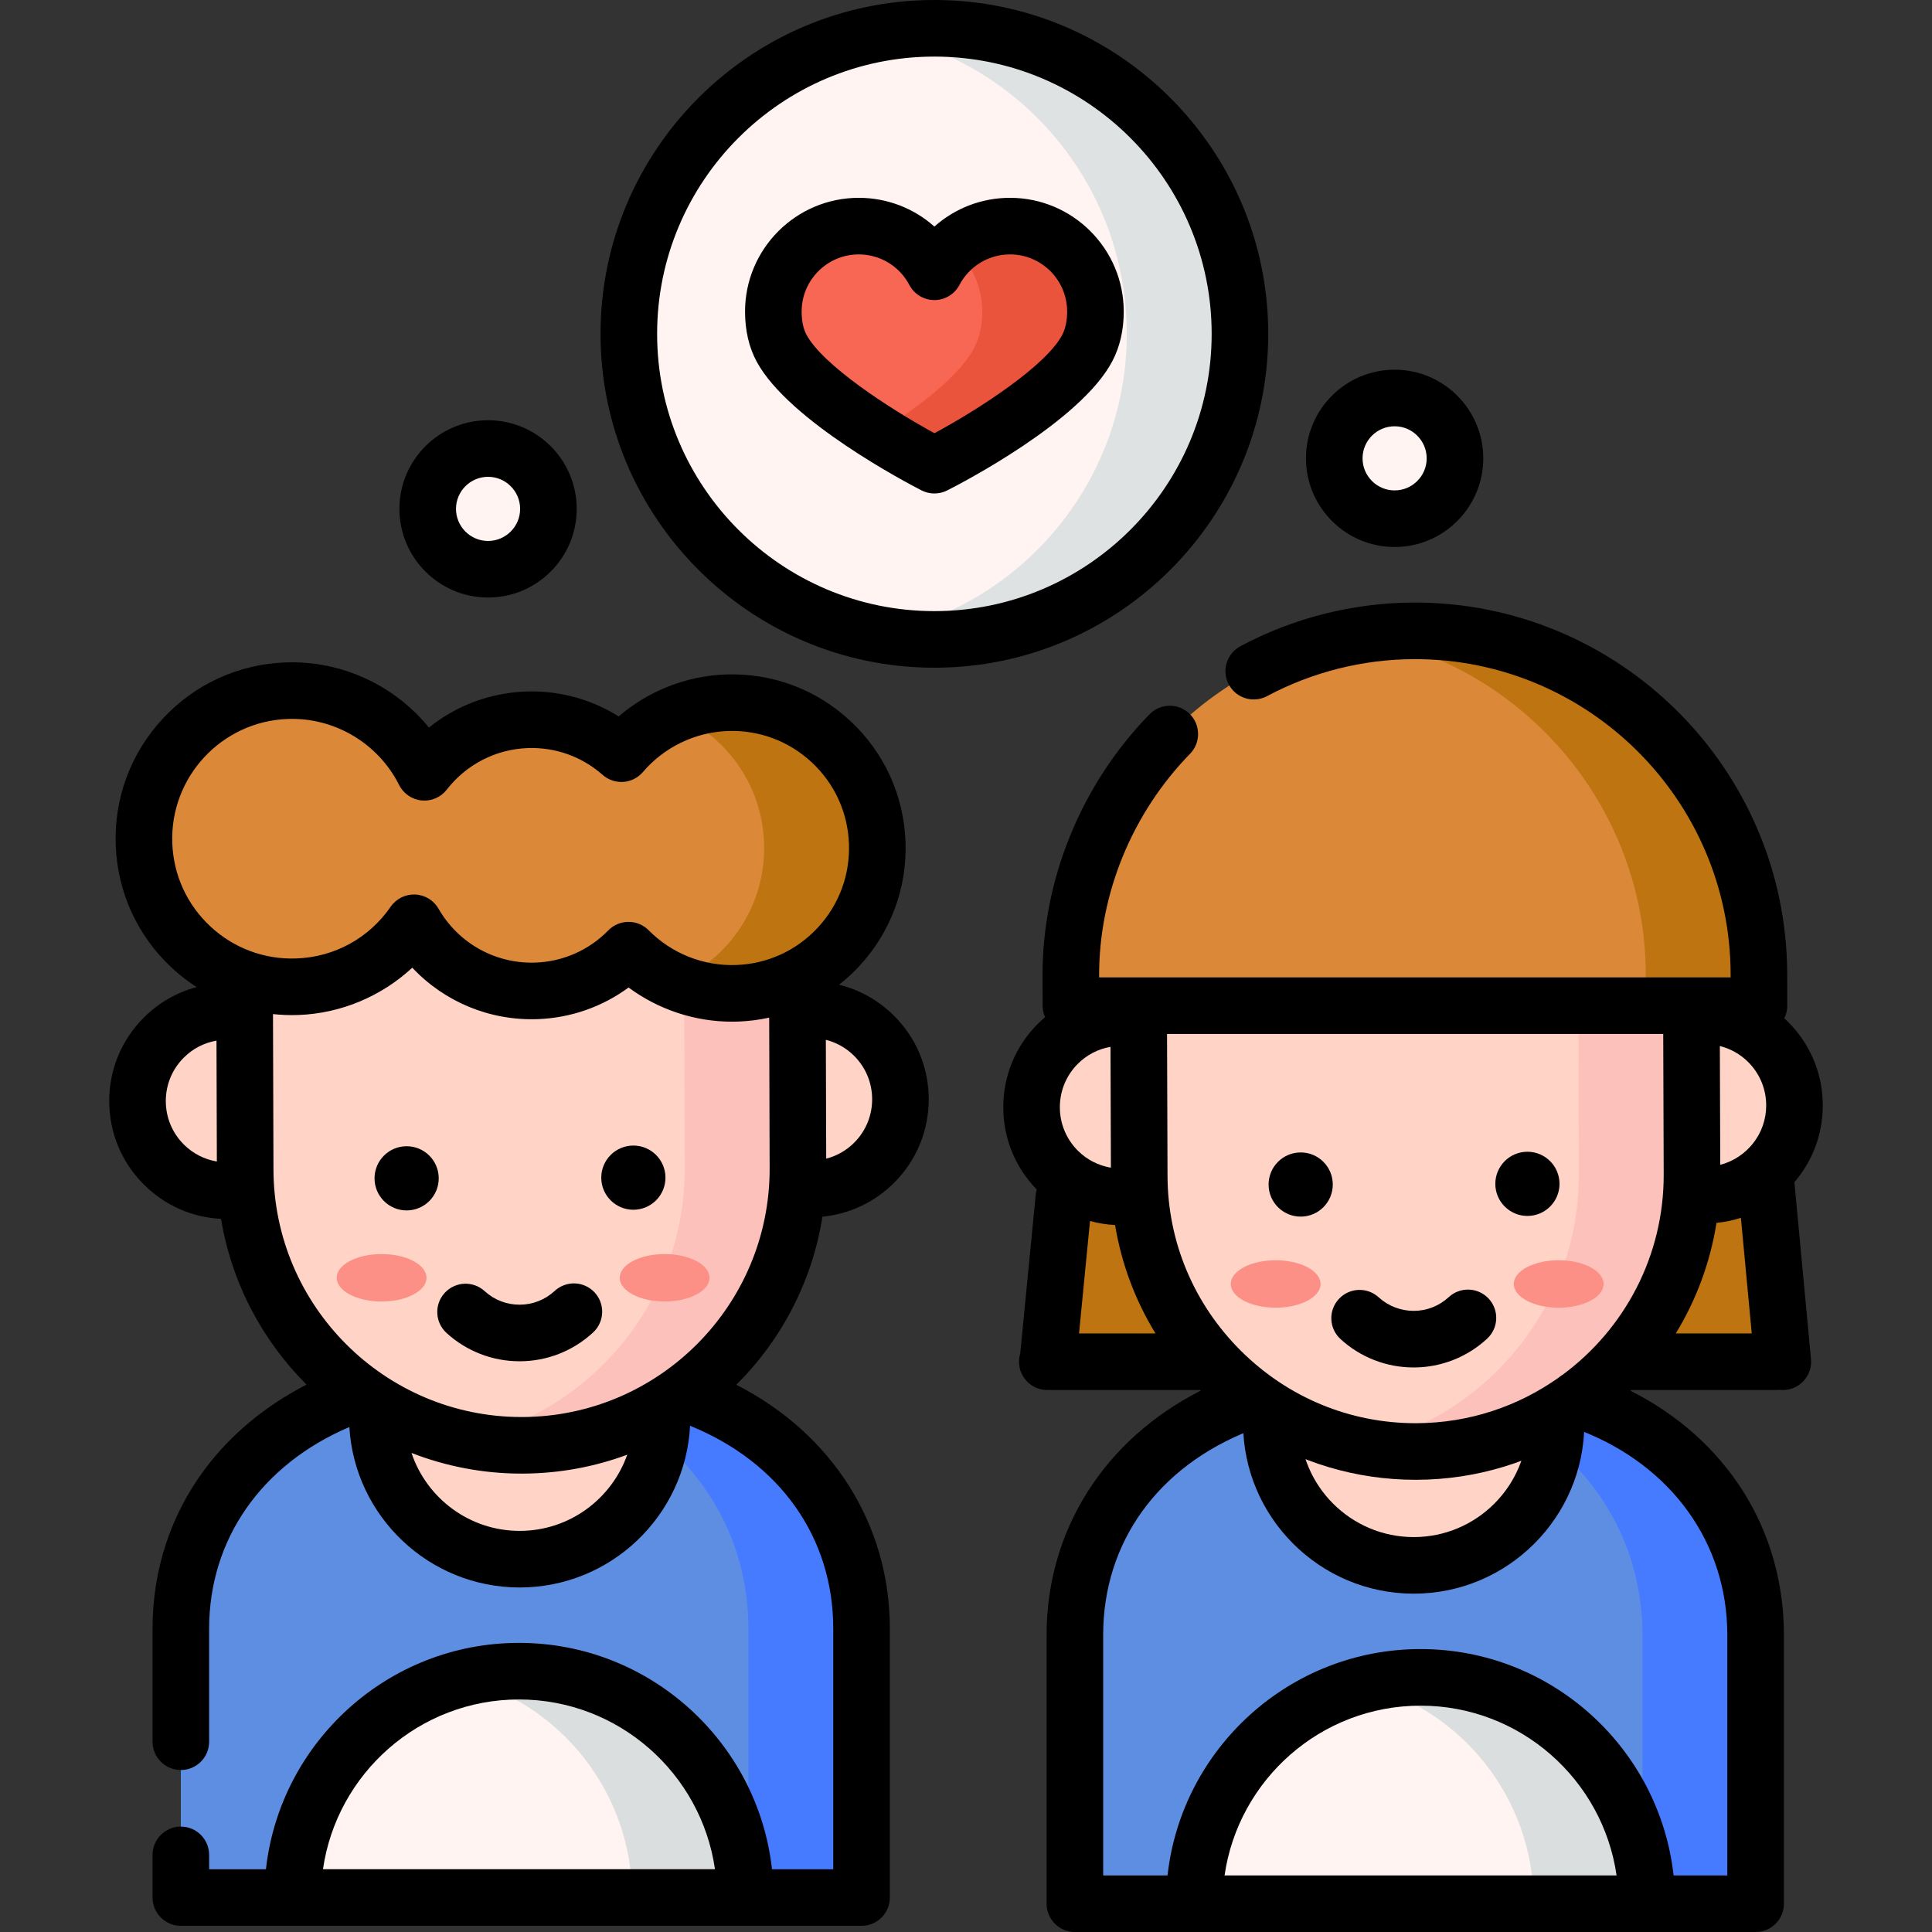 <?xml version="1.0" encoding="iso-8859-1"?>
<!-- Generator: Adobe Illustrator 21.0.0, SVG Export Plug-In . SVG Version: 6.00 Build 0)  -->
<svg version="1.1" id="Capa_1" xmlns="http://www.w3.org/2000/svg" xmlns:xlink="http://www.w3.org/1999/xlink" x="0px" y="0px"
	 viewBox="0 0 512.145 512.145" style="enable-background:new 0 0 512.145 512.145;" xml:space="preserve">
<rect x="0" y="0" width="512.145" height="512.145" fill="#333333" stroke="none"/>
<g>
	<g>
		<path style="fill:#5E8EE1;" d="M228.386,503.004v-71.258c0-37.954-31.054-66.008-69.008-66.008h-42.434
			c-37.954,0-69.008,28.053-69.008,66.008v71.258H228.386z"/>
	</g>
	<g>
		<path style="fill:#467BFF;" d="M159.378,365.738h-30c37.954,0,69.008,28.053,69.008,66.008v71.258h30v-71.258
			C228.386,393.792,197.332,365.738,159.378,365.738z"/>
	</g>
	<g>
		<polyline style="fill:#BE7511;" points="277.622,360.973 287.622,261.897 462.758,261.897 472.259,357.342 		"/>
	</g>
	<g>
		<path style="fill:#5E8EE1;" d="M465.386,504.645v-71.258c0-37.954-31.053-66.008-69.008-66.008h-42.434
			c-37.954,0-69.008,28.054-69.008,66.008v71.258H465.386z"/>
	</g>
	<g>
		<path style="fill:#467BFF;" d="M396.378,367.379h-30c37.954,0,69.008,28.053,69.008,66.008v71.258h30v-71.258
			C465.386,395.433,434.332,367.379,396.378,367.379z"/>
	</g>
	<g>
		<circle style="fill:#FFF4F1;" cx="247.692" cy="88.5" r="81"/>
	</g>
	<g>
		<path style="fill:#DFE2E3;" d="M247.692,7.5c-5.128,0-10.137,0.498-15,1.409c37.565,7.037,66,39.983,66,79.591
			s-28.435,72.553-66,79.591c4.863,0.911,9.872,1.409,15,1.409c44.735,0,81-36.265,81-81S292.427,7.5,247.692,7.5z"/>
	</g>
	<g>
		<circle style="fill:#FFD4C6;" cx="137.756" cy="375.577" r="37.738"/>
	</g>
	<g>
		<path style="fill:#FFD4C6;" d="M65.086,315.144c-1.547,0.321-3.148,0.492-4.789,0.497c-13.129,0.039-23.804-10.572-23.843-23.701
			c-0.039-13.129,10.572-23.804,23.701-23.843c1.014-0.003,2.012,0.057,2.993,0.178"/>
	</g>
	<g>
		<path style="fill:#FFD4C6;" d="M212.823,267.725c0.668-0.058,1.343-0.089,2.026-0.091c13.129-0.039,23.804,10.572,23.843,23.701
			c0.039,13.129-10.572,23.804-23.701,23.843c-0.623,0.002-1.241-0.02-1.853-0.066"/>
	</g>
	<g>
		<path style="fill:#FFD4C6;" d="M64.8,245.917l0.192,64.169c0.121,40.296,33.189,73.166,73.484,73.045h0
			c40.296-0.121,73.166-33.189,73.045-73.484l-0.191-63.73H64.8z"/>
	</g>
	<g>
		<ellipse transform="matrix(1 -0.003 0.003 1 -0.936 0.324)" cx="107.791" cy="312.357" rx="8.509" ry="8.509"/>
	</g>
	<g>
		<ellipse transform="matrix(1 -0.003 0.003 1 -0.935 0.505)" cx="167.894" cy="312.177" rx="8.509" ry="8.509"/>
	</g>
	<g>
		<path style="fill:#FDC1BB;" d="M211.331,245.917h-30l0.191,63.73c0.106,35.227-25.003,64.928-58.244,71.924
			c4.91,1.031,9.992,1.576,15.198,1.56h0c40.296-0.121,73.166-33.189,73.045-73.484L211.331,245.917z"/>
	</g>
	<g>
		<path style="fill:#DC8839;" d="M192.626,186.288c-11.225,0.41-21.15,5.584-27.909,13.504c-6.667-5.888-15.509-9.335-25.1-8.985
			c-11.085,0.405-20.81,5.789-27.113,13.92c-6.684-13.305-20.674-22.214-36.526-21.635c-21.67,0.791-38.595,18.999-37.804,40.669
			c0.791,21.67,18.999,38.595,40.669,37.804c12.885-0.47,24.092-7.1,30.895-16.952c6.433,11.201,18.697,18.554,32.502,18.051
			c9.59-0.35,18.158-4.433,24.378-10.791c7.318,7.406,17.594,11.843,28.819,11.433c21.268-0.776,37.88-18.647,37.103-39.914
			S213.894,185.512,192.626,186.288z"/>
	</g>
	<g>
		<g>
			<path style="fill:#BE7511;" d="M232.541,223.391c-0.776-21.268-18.647-37.879-39.914-37.103
				c-4.823,0.176-9.403,1.237-13.598,3.011c13.357,5.654,22.948,18.64,23.512,34.092c0.6,16.444-9.198,30.849-23.502,36.9
				c5.027,2.129,10.583,3.227,16.399,3.015C216.705,262.53,233.317,244.659,232.541,223.391z"/>
		</g>
	</g>
	<g>
		<ellipse style="fill:#FC9086;" cx="101.158" cy="338.722" rx="11.906" ry="6.29"/>
	</g>
	<g>
		<ellipse style="fill:#FC9086;" cx="176.183" cy="338.722" rx="11.906" ry="6.29"/>
	</g>
	<g>
		<circle style="fill:#FC9086;" cx="374.756" cy="377.219" r="37.738"/>
	</g>
	<g>
		<circle style="fill:#FFF4F1;" cx="369.692" cy="121.5" r="16"/>
	</g>
	<g>
		<circle style="fill:#FFF4F1;" cx="129.378" cy="134.899" r="16"/>
	</g>
	<g>
		<path style="fill:#F86654;" d="M267.738,59.939c-8.702,0-16.253,4.911-20.046,12.11c-3.792-7.199-11.344-12.11-20.046-12.11
			C215.139,59.939,205,70.078,205,82.586c0,3.467,0.633,6.825,2.171,9.688c7.608,14.17,40.521,31.043,40.521,31.043
			s32.959-16.67,40.521-31.043c1.514-2.877,2.171-6.222,2.171-9.688C290.385,70.078,280.246,59.939,267.738,59.939z"/>
	</g>
	<g>
		<path style="fill:#FFF4F1;" d="M197.573,503.004c0-33.137-26.863-60-60-60s-60,26.863-60,60"/>
	</g>
	<g>
		<path style="fill:#DBDEDF;" d="M137.573,443.004c-5.18,0-10.206,0.656-15,1.89c25.878,6.661,45,30.152,45,58.11h30
			C197.573,469.866,170.71,443.004,137.573,443.004z"/>
	</g>
	<g>
		<g>
			<path style="fill:#EA543C;" d="M267.738,59.939c-5.755,0-10.998,2.157-14.992,5.693c4.683,4.149,7.639,10.205,7.639,16.953
				c0,3.467-0.658,6.812-2.171,9.688c-4.109,7.811-15.714,16.294-25.459,22.417c8.133,5.134,14.938,8.625,14.938,8.625
				s32.959-16.67,40.521-31.043c1.514-2.877,2.171-6.222,2.171-9.688C290.385,70.078,280.246,59.939,267.738,59.939z"/>
		</g>
	</g>
	<g>
		<path style="fill:#FFD4C6;" d="M301.8,247.559l0.192,64.169c0.121,40.296,33.189,73.166,73.484,73.045h0
			c40.296-0.121,73.166-33.189,73.045-73.484l-0.191-63.73H301.8z"/>
	</g>
	<g>
		<path style="fill:#FDC1BB;" d="M448.331,247.559h-30l0.191,63.73c0.106,35.227-25.003,64.928-58.243,71.924
			c4.91,1.031,9.992,1.576,15.198,1.56h0c40.296-0.121,73.166-33.188,73.045-73.484L448.331,247.559z"/>
	</g>
	<g>
		<path style="fill:#FFD4C6;" d="M302.086,316.786c-1.547,0.321-3.148,0.492-4.789,0.497c-13.129,0.039-23.804-10.572-23.843-23.701
			c-0.039-13.129,10.572-23.804,23.701-23.843c1.014-0.003,2.012,0.057,2.993,0.178"/>
	</g>
	<g>
		<path style="fill:#FFD4C6;" d="M449.823,269.366c0.668-0.058,1.343-0.089,2.026-0.091c13.129-0.039,23.804,10.572,23.843,23.701
			c0.039,13.129-10.572,23.804-23.701,23.843c-0.623,0.002-1.241-0.02-1.853-0.066"/>
	</g>
	<g>
		<ellipse transform="matrix(1 -0.003 0.003 1 -0.94 1.035)" cx="344.791" cy="313.999" rx="8.509" ry="8.509"/>
	</g>
	<g>
		<ellipse transform="matrix(1 -0.003 0.003 1 -0.939 1.215)" cx="404.894" cy="313.819" rx="8.509" ry="8.509"/>
	</g>
	<g>
		<ellipse style="fill:#FC9086;" cx="338.158" cy="340.363" rx="11.906" ry="6.29"/>
	</g>
	<g>
		<ellipse style="fill:#FC9086;" cx="413.183" cy="340.363" rx="11.906" ry="6.29"/>
	</g>
	<g>
		<path style="fill:#DC8839;" d="M466.288,266.586l-0.025-8.432c-0.15-50.16-41.313-91.077-91.473-90.926h0
			c-50.16,0.15-91.077,41.313-90.927,91.473l0.024,7.886H466.288z"/>
	</g>
	<g>
		<path style="fill:#BE7511;" d="M466.262,258.154c-0.15-50.16-41.313-91.077-91.473-90.927h0
			c-5.013,0.015-9.931,0.446-14.727,1.249c42.979,7.191,76.066,44.719,76.201,89.678l0.025,8.433h30L466.262,258.154z"/>
	</g>
	<g>
		<path style="fill:#FFF4F1;" d="M436.573,504.645c0-33.137-26.863-60-60-60s-60,26.863-60,60"/>
	</g>
	<g>
		<path style="fill:#DBDEDF;" d="M376.573,444.645c-5.18,0-10.206,0.656-15,1.89c25.878,6.661,45,30.152,45,58.11h30
			C436.573,471.508,409.71,444.645,376.573,444.645z"/>
	</g>
	<g>
		<path d="M137.724,360.853c-7.194,0-14.072-2.671-19.377-7.527c-3.055-2.797-3.265-7.541-0.468-10.597
			c2.798-3.055,7.542-3.264,10.597-0.468c2.541,2.326,5.824,3.606,9.291,3.592c3.449-0.01,6.74-1.305,9.268-3.646
			c3.04-2.815,7.785-2.632,10.599,0.407c2.814,3.039,2.632,7.784-0.407,10.599c-5.297,4.905-12.192,7.619-19.415,7.641
			C137.782,360.853,137.752,360.853,137.724,360.853z"/>
	</g>
	<g>
		<path style="fill:#FFD4C6;" d="M412.494,377.219c0,20.842-16.896,37.738-37.738,37.738s-37.738-16.896-37.738-37.738"/>
		<path d="M374.756,422.457c-24.944,0-45.238-20.293-45.238-45.238c0-4.142,3.358-7.5,7.5-7.5s7.5,3.358,7.5,7.5
			c0,16.673,13.564,30.238,30.238,30.238s30.238-13.564,30.238-30.238c0-4.142,3.358-7.5,7.5-7.5s7.5,3.358,7.5,7.5
			C419.994,402.163,399.7,422.457,374.756,422.457z"/>
	</g>
	<path d="M218.018,322.525c7.216-0.705,13.904-3.865,19.081-9.073c5.889-5.924,9.118-13.787,9.093-22.14s-3.301-16.196-9.226-22.085
		c-4.09-4.065-9.082-6.854-14.545-8.189c1.882-1.48,3.666-3.111,5.327-4.898c8.372-9.006,12.735-20.733,12.287-33.021
		c-0.449-12.288-5.656-23.667-14.662-32.038c-9.006-8.372-20.73-12.729-33.021-12.287c-10.471,0.382-20.485,4.363-28.351,11.125
		c-7.329-4.609-15.873-6.924-24.658-6.605c-9.464,0.346-18.413,3.736-25.635,9.552c-9.144-11.234-23.19-17.803-38.003-17.267
		c-12.482,0.456-24.041,5.745-32.544,14.894c-8.504,9.148-12.937,21.062-12.481,33.543c0.456,12.482,5.745,24.041,14.894,32.545
		c2.049,1.905,4.244,3.594,6.546,5.081c-5.28,1.407-10.119,4.185-14.073,8.163c-5.889,5.924-9.118,13.787-9.093,22.14
		s3.301,16.197,9.226,22.085c5.514,5.481,12.707,8.656,20.412,9.05c2.818,17.026,10.964,32.271,22.676,43.944
		c-10.87,5.562-20.098,13.212-26.986,22.435c-9.057,12.126-13.845,26.742-13.845,42.268v29.958c0,4.142,3.358,7.5,7.5,7.5
		s7.5-3.358,7.5-7.5v-29.958c0-23.677,13.85-43.515,37.171-53.459c1.407,23.687,21.115,42.529,45.149,42.529
		c24.15,0,43.939-19.022,45.176-42.869c23.824,9.698,37.953,29.622,37.953,53.799v63.758h-16.24c-3.744-33.702-32.39-60-67.073-60
		s-63.329,26.298-67.073,60H55.436v-3.8c0-4.142-3.358-7.5-7.5-7.5s-7.5,3.358-7.5,7.5v11.3c0,4.142,3.358,7.5,7.5,7.5h180.45
		c4.142,0,7.5-3.358,7.5-7.5v-71.258c0-27.756-15.348-51.728-40.696-64.659C207.065,355.269,215.287,339.797,218.018,322.525z
		 M137.573,450.503c26.402,0,48.304,19.593,51.956,45H85.617C89.268,470.096,111.171,450.503,137.573,450.503z M231.192,291.357
		c0.013,4.347-1.667,8.438-4.731,11.521c-2.087,2.1-4.652,3.542-7.446,4.264l-0.095-31.503c2.797,0.705,5.372,2.139,7.472,4.227
		C229.474,282.929,231.179,287.01,231.192,291.357z M76.252,190.587c12.393-0.458,23.982,6.42,29.551,17.506
		c1.156,2.301,3.413,3.849,5.976,4.098c2.568,0.245,5.076-0.835,6.654-2.87c5.189-6.694,13.011-10.711,21.458-11.02
		c7.319-0.26,14.367,2.258,19.861,7.111c1.508,1.331,3.488,1.995,5.493,1.86c2.006-0.142,3.872-1.083,5.177-2.613
		c5.63-6.597,13.822-10.562,22.477-10.877c8.281-0.304,16.19,2.639,22.262,8.283c6.072,5.644,9.582,13.314,9.884,21.599
		c0.303,8.284-2.639,16.19-8.283,22.262c-5.644,6.071-13.314,9.582-21.599,9.884c-8.659,0.318-17.114-3.041-23.21-9.209
		c-1.409-1.426-3.331-2.229-5.335-2.229c-0.006,0-0.013,0-0.019,0c-2.011,0.005-3.936,0.818-5.343,2.256
		c-5.125,5.24-11.976,8.273-19.289,8.54c-10.591,0.375-20.441-5.09-25.725-14.291c-1.282-2.232-3.62-3.651-6.193-3.758
		c-2.563-0.108-5.02,1.113-6.483,3.232c-5.765,8.349-14.876,13.35-24.997,13.719c-8.474,0.316-16.57-2.701-22.784-8.478
		c-6.214-5.776-9.807-13.627-10.116-22.105C45.031,205.985,58.75,191.226,76.252,190.587z M43.953,291.918
		c-0.013-4.347,1.667-8.438,4.731-11.521c2.398-2.412,5.422-3.966,8.705-4.54l0.096,32.04c-3.286-0.555-6.32-2.09-8.732-4.487
		C45.671,300.346,43.966,296.265,43.953,291.918z M72.492,310.064l-0.123-41.242c2.222,0.237,4.475,0.321,6.748,0.239
		c11.28-0.412,22.013-4.963,30.171-12.539c8.479,9.025,20.519,14.095,33.226,13.637c8.789-0.321,17.138-3.254,24.11-8.385
		c7.896,5.842,17.53,9.058,27.42,9.058c0.554,0,1.11-0.01,1.666-0.03c2.787-0.102,5.523-0.46,8.191-1.04l0.12,39.909
		c0.108,36.263-29.305,65.854-65.568,65.962c-0.068,0-0.131,0-0.2,0C102.085,375.632,72.6,346.258,72.492,310.064z M137.756,405.815
		c-13.325,0-24.657-8.668-28.674-20.659c9.056,3.522,18.888,5.475,29.171,5.475c0.082,0,0.164,0,0.246,0
		c9.76-0.029,19.115-1.799,27.774-5.011C162.122,397.371,150.909,405.815,137.756,405.815z"/>
	<g>
		<path d="M247.693,177c-48.799,0-88.5-39.701-88.5-88.5S198.893,0,247.693,0s88.5,39.701,88.5,88.5S296.492,177,247.693,177z
			 M247.693,15c-40.528,0-73.5,32.972-73.5,73.5s32.972,73.5,73.5,73.5s73.5-32.972,73.5-73.5S288.22,15,247.693,15z"/>
	</g>
	<g>
		<path d="M369.693,145c-12.958,0-23.5-10.542-23.5-23.5s10.542-23.5,23.5-23.5s23.5,10.542,23.5,23.5S382.651,145,369.693,145z
			 M369.693,113c-4.687,0-8.5,3.813-8.5,8.5s3.813,8.5,8.5,8.5s8.5-3.813,8.5-8.5S374.38,113,369.693,113z"/>
	</g>
	<g>
		<path d="M129.378,158.398c-12.958,0-23.5-10.542-23.5-23.5s10.542-23.5,23.5-23.5s23.5,10.542,23.5,23.5
			S142.336,158.398,129.378,158.398z M129.378,126.398c-4.687,0-8.5,3.813-8.5,8.5s3.813,8.5,8.5,8.5s8.5-3.813,8.5-8.5
			S134.065,126.398,129.378,126.398z"/>
	</g>
	<g>
		<path d="M247.693,130.816c-1.174,0-2.348-0.275-3.421-0.826c-3.582-1.836-35.239-18.395-43.708-34.169
			c-2.033-3.786-3.063-8.24-3.063-13.236c0-16.623,13.524-30.147,30.147-30.147c7.534,0,14.619,2.784,20.046,7.621
			c5.427-4.837,12.511-7.621,20.045-7.621c16.623,0,30.147,13.524,30.147,30.147c0,4.92-1.021,9.355-3.034,13.181
			c-8.434,16.029-40.181,32.426-43.773,34.243C250.013,130.547,248.853,130.816,247.693,130.816z M227.647,67.438
			c-8.352,0-15.147,6.795-15.147,15.147c0,2.458,0.442,4.582,1.279,6.141c4.312,8.031,21.832,19.509,33.933,26.113
			c12.099-6.538,29.6-17.952,33.865-26.058c0.856-1.627,1.309-3.77,1.309-6.196c0-8.352-6.795-15.147-15.147-15.147
			c-5.638,0-10.776,3.106-13.41,8.105c-1.297,2.462-3.852,4.004-6.636,4.004c-2.783,0-5.338-1.542-6.636-4.004
			C238.423,70.544,233.284,67.438,227.647,67.438z"/>
	</g>
	<g>
		<path d="M374.724,362.494c-7.194,0-14.071-2.671-19.377-7.527c-3.055-2.796-3.265-7.541-0.468-10.596
			c2.796-3.056,7.54-3.266,10.596-0.468c2.542,2.326,5.871,3.583,9.291,3.592c3.449-0.01,6.74-1.305,9.268-3.646
			c3.04-2.815,7.785-2.631,10.599,0.407c2.814,3.039,2.632,7.784-0.407,10.599c-5.297,4.905-12.192,7.619-19.415,7.641
			C374.782,362.494,374.752,362.494,374.724,362.494z"/>
	</g>
	<path d="M475.666,313.384c4.887-5.689,7.548-12.855,7.526-20.431c-0.025-8.353-3.301-16.196-9.226-22.085
		c-0.32-0.318-0.648-0.625-0.979-0.927c0.521-1.04,0.803-2.193,0.8-3.377l-0.025-8.433c-0.163-54.423-44.606-98.547-98.996-98.404
		c-15.982,0.048-31.873,4.05-45.954,11.575c-3.653,1.952-5.032,6.496-3.08,10.149s6.496,5.033,10.149,3.08
		c11.928-6.374,25.389-9.764,38.93-9.804c0.087,0,0.168,0,0.255,0c46.033,0,83.558,37.384,83.696,83.449l0.003,0.91H291.363
		l-0.001-0.408c-0.064-21.649,8.719-43.102,24.1-58.857c2.894-2.964,2.836-7.712-0.127-10.606
		c-2.965-2.894-7.713-2.836-10.606,0.127c-18.104,18.545-28.442,43.833-28.366,69.381l0.024,7.886
		c0.003,1.078,0.238,2.1,0.651,3.025c-0.684,0.58-1.351,1.187-1.991,1.83c-5.889,5.924-9.118,13.787-9.093,22.14
		c0.024,8.173,3.168,15.853,8.853,21.696c-0.111,0.405-0.196,0.822-0.238,1.254l-4.12,42.235c-0.21,0.691-0.325,1.423-0.325,2.183
		c0,4.142,3.358,7.5,7.5,7.5h0.146c0.003,0,0.007,0,0.01,0c0.003,0,0.007,0,0.01,0h40.351c0.055,0.055,0.105,0.112,0.16,0.167
		c-25.45,12.904-40.863,36.914-40.863,64.747v71.258c0,4.142,3.358,7.5,7.5,7.5h180.45c4.142,0,7.5-3.358,7.5-7.5v-71.258
		c0-28.036-15.285-51.901-40.649-64.706c0.071-0.071,0.146-0.137,0.217-0.208h38.605c0.262,0,0.52-0.014,0.775-0.04
		c0.25,0.025,0.502,0.041,0.757,0.041c0.234,0,0.472-0.011,0.709-0.033c4.124-0.387,7.154-4.044,6.767-8.168L475.666,313.384z
		 M285.753,305.051c-3.083-3.064-4.788-7.145-4.8-11.492c-0.013-4.347,1.667-8.438,4.731-11.521
		c2.395-2.409,5.415-3.963,8.693-4.539l0.107,32.038C291.199,308.984,288.165,307.449,285.753,305.051z M328.956,358.087
		c-12.499-12.425-19.412-28.897-19.464-46.385l-0.126-37.616h131.531l0.125,37.225c0.065,21.745-10.492,41.081-26.769,53.109
		c-0.392,0.229-0.762,0.495-1.108,0.793c-10.666,7.547-23.66,12.017-37.69,12.059c-0.067,0-0.133,0-0.2,0
		C357.843,377.273,341.407,370.464,328.956,358.087z M456.013,308.777l-0.106-31.493c2.803,0.704,5.381,2.132,7.484,4.223
		c3.083,3.064,4.788,7.145,4.8,11.492C468.215,300.572,463.026,306.95,456.013,308.777z M455.018,324.167
		c2.216-0.217,4.381-0.669,6.469-1.338l2.876,30.644h-20.132C449.609,344.665,453.343,334.754,455.018,324.167z M286.036,353.473
		l2.907-29.802c2.153,0.587,4.378,0.952,6.649,1.068c1.688,10.21,5.314,19.934,10.712,28.734H286.036z M324.617,497.145
		c3.651-25.407,25.554-45,51.956-45s48.304,19.593,51.956,45H324.617z M457.885,433.387v63.758h-14.24
		c-3.744-33.702-32.39-60-67.073-60s-63.329,26.298-67.073,60h-17.063v-63.758c0-24.51,14.503-44.631,38.899-54.175
		c12.99,8.495,28.119,13.061,43.917,13.061c0.082,0,0.165,0,0.246,0c16.084-0.048,31.058-4.838,43.636-13.012
		C443.132,388.612,457.885,409.051,457.885,433.387z"/>
</g>
<g>
</g>
<g>
</g>
<g>
</g>
<g>
</g>
<g>
</g>
<g>
</g>
<g>
</g>
<g>
</g>
<g>
</g>
<g>
</g>
<g>
</g>
<g>
</g>
<g>
</g>
<g>
</g>
<g>
</g>
</svg>
